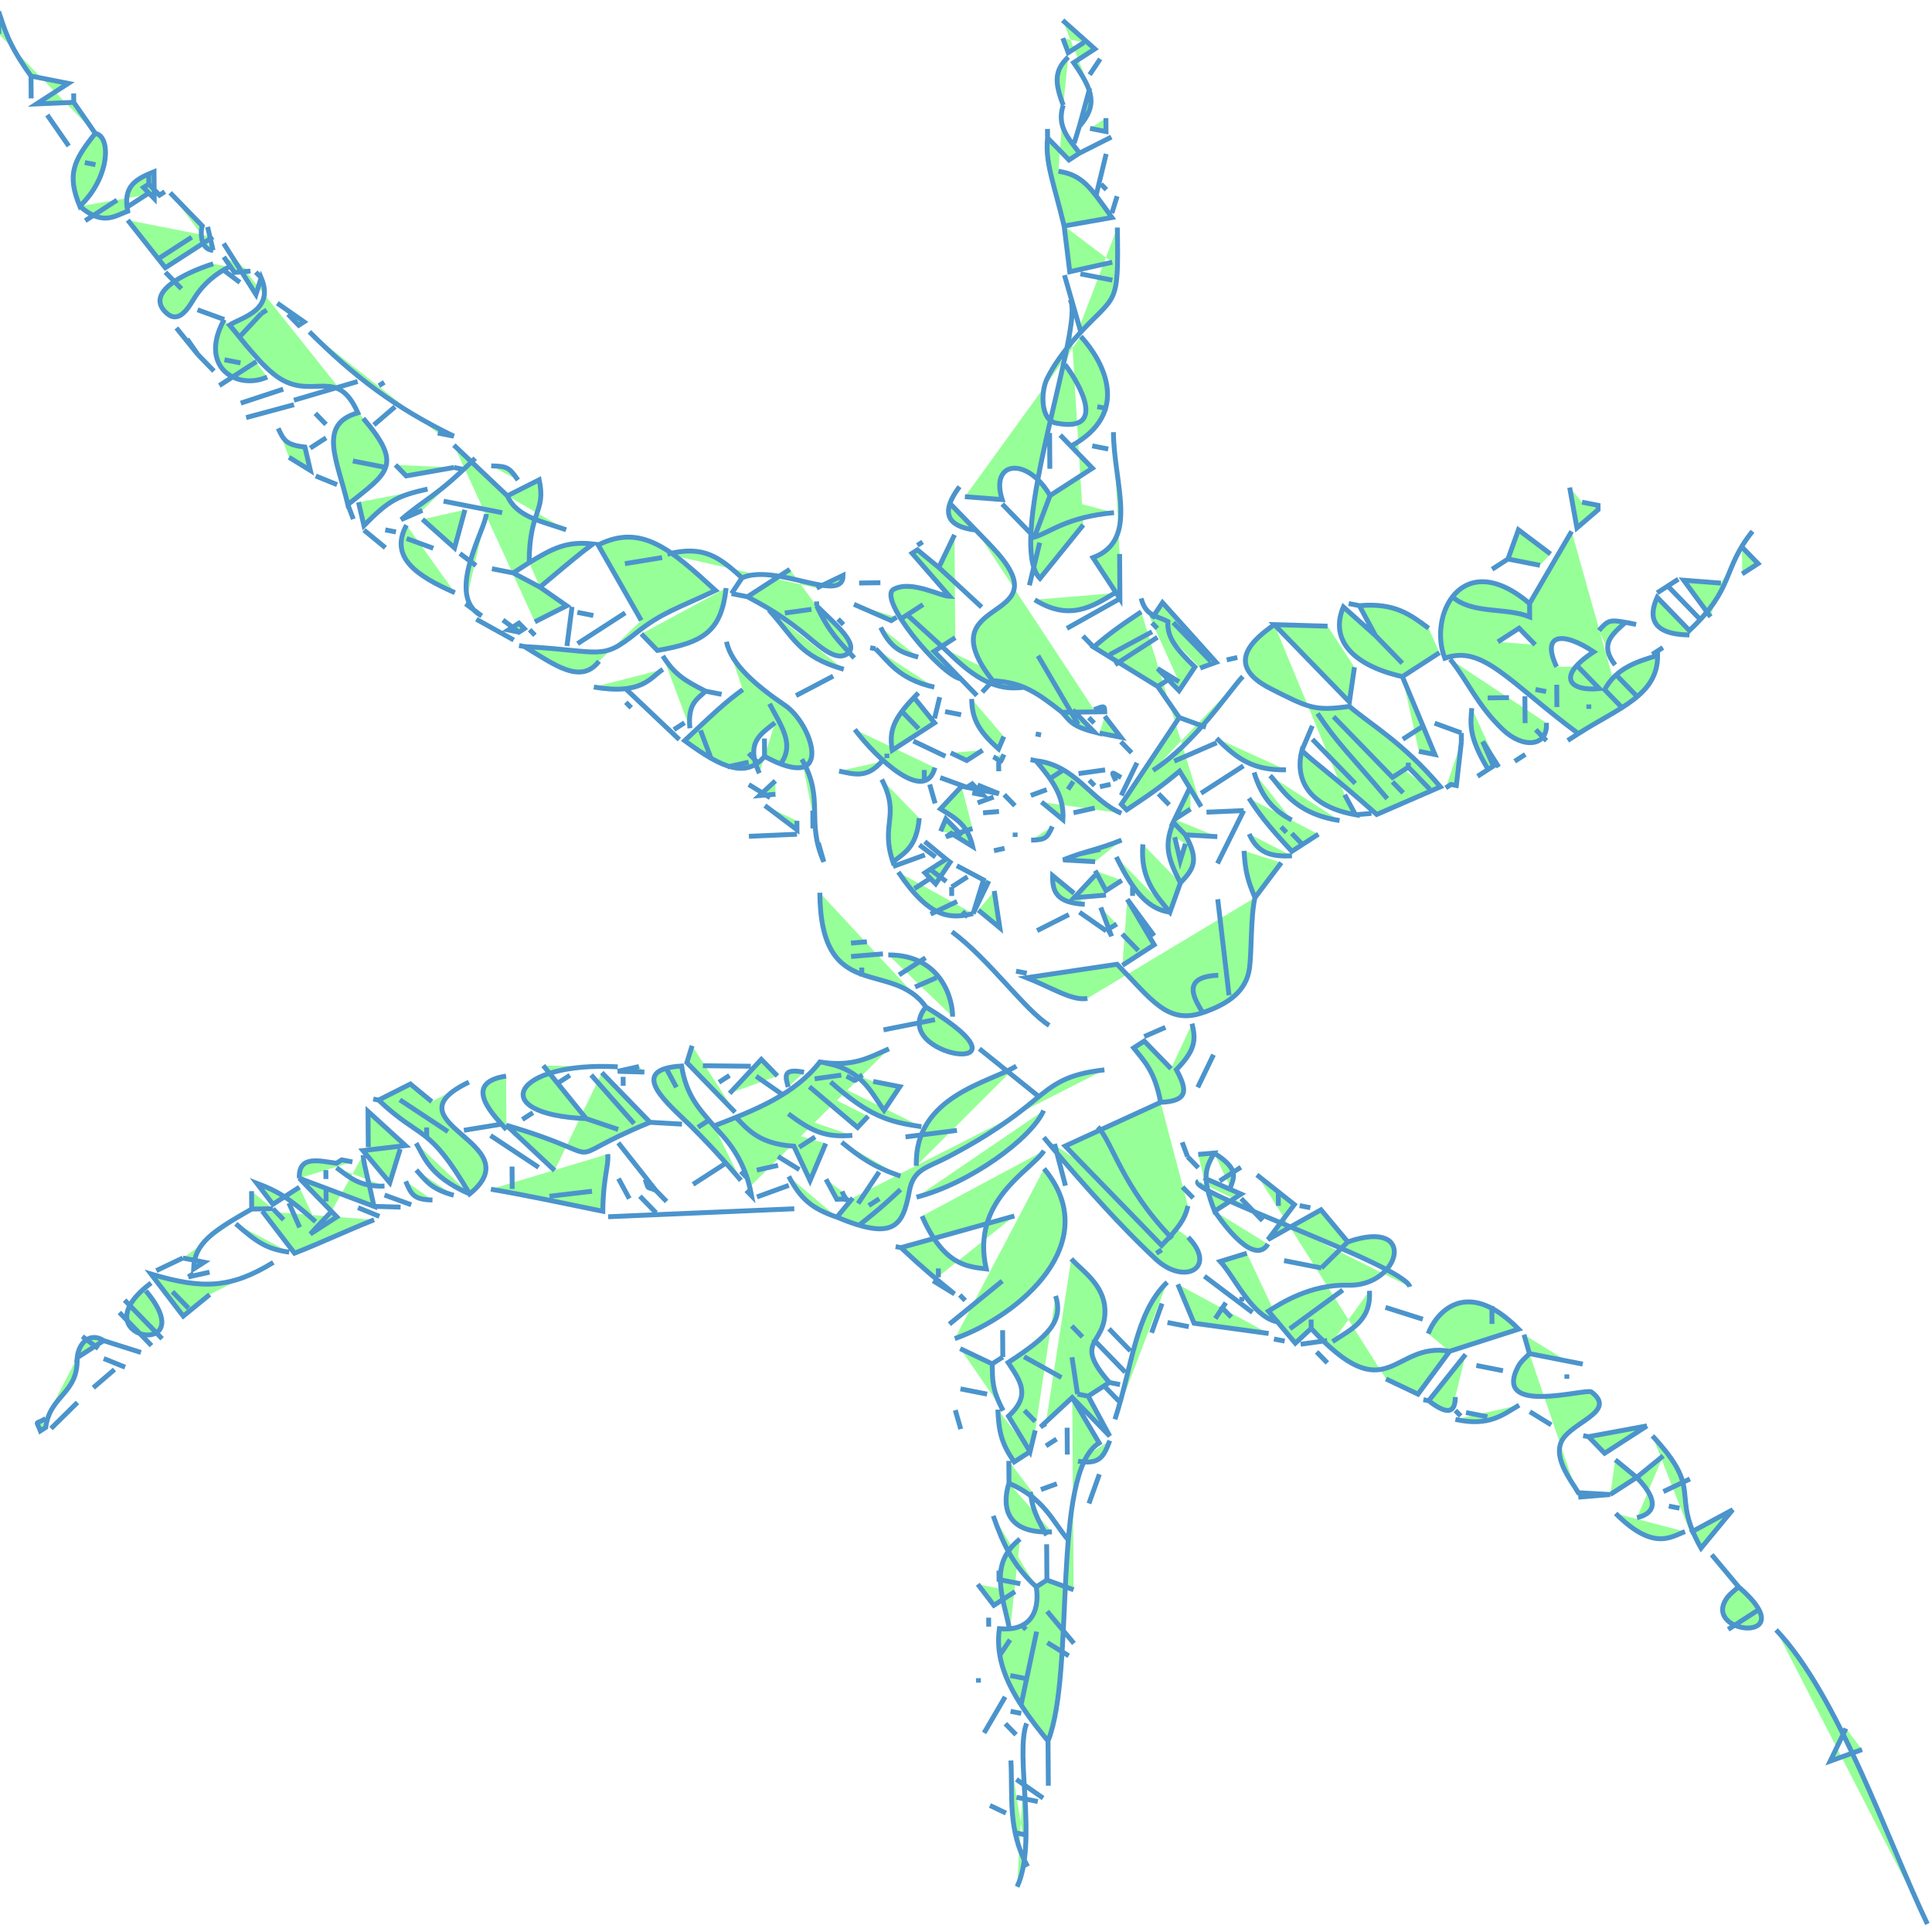 <svg xmlns="http://www.w3.org/2000/svg" xml:space="preserve" viewBox="0 0 1200 1200">
  <defs>
    <filter id="a" width="1.003" height="1.002" x="-.002" y="-.001" color-interpolation-filters="sRGB">
      <feGaussianBlur stdDeviation=".21"/>
    </filter>
  </defs>
  <g fill="#0f0" fill-opacity=".409" filter="url(#a)" style="mix-blend-mode:normal" transform="translate(-5.404 -3.187)">
    <path stroke="#4b94cc" stroke-width="3.023" d="m665.462 15.798 19.949 17.797-13.158 8.502c12.051 17.402 15.126 26.147 3.578 39.533l6.444-23.692m-16.737-31.032 3.367 8.984 9.869-6.376m-9.849 9.154c-8.672 8.193-8.556 15.584-3.097 29.898m22.931-28.764-6.541 9.805m-19.41 59.966c14.936 2.235 19.83 9.898 33.242 28.736l-29.702 5.243c-6.518-27.243-11.843-39.116-10.292-54.723l13.312 13.716 6.579-4.251c-7.133-9.383-14.406-16.961-10.119-29.728m26.49 7.992.058 8.332-9.926-1.955m-6.618-1.304-3.232 10.457m23.104-3.769-19.757 9.975m-19.93-15.02.039 5.555m36.416 9.947-6.425 26.469m3.251-7.68 3.328 3.429m6.637 4.081-3.232 10.457m3.367 8.984c.912 51.097-.763 40.558-24.788 67.227-8.461 9.392-15.131 18.984-18.898 26.778-3.928 8.13-4.06 25.539 5.557 27.434 32.177 6.34 14.754-24.244 5.676-36.308M4.658 24.295l-.096-13.886C8.346 20.913 9.644 29.468 24.665 50.424l23.162 4.563-19.737 12.753 23.123-.992 13.351 19.271c10.217 1.916 8.868 27.855-9.599 45.258-8.076-19.709-4.052-28.14 9.599-45.258M666.348 143.551l3.501 28.424 26.394-5.894m-19.776 7.198 19.853 3.911m-29.76-3.089 10.158 35.282M24.665 50.424l.096 13.886m26.413-3.117.039 5.554m-16.467 7.85 13.351 19.271M676.736 212.161c14.041 15.327 31.584 47.551-6.136 68.128l13.312 13.716-26.317 17.003c-13.929-24.207-37.515-21.894-29.722 2.465l-23.143-1.786M54.964 131.276c14.076 12.205 21.233 6.342 29.76 3.089-3.019-15.726 5.005-19.847 16.352-24.513l.116 16.663-3.328-3.429-3.328-3.429 3.29-2.126 3.328 3.429 3.328 3.429 3.29-2.125m-49.69-18.109 6.618 1.304m33.088 6.518.039 5.554m13.255 5.385 19.969 20.574c-1.406 4.271-1.017 14.878 6.714 15.19m-39.899-35.594-13.158 8.502m-6.637-4.081-19.738 12.752M988.056 315.091l9.926 1.955.019 2.777-13.139 11.279-4.507-25.095M134.357 144.142l3.405 14.538m956.157 174.492c-19.073 23.835-10.876 35.185-39.225 61.609l-19.968-20.574c-3.025 6.792-8.745 23.04 19.988 23.352m-367.762-141.784 6.618 1.304M84.763 139.919l23.335 29.558c8.123-5.248 13.208-8.534 29.606-19.129m-13.216.17-19.737 12.752m39.59-8.842 20.046 31.683 3.232-10.457c8.612 20.426-12.394 24.715-19.622 29.416 7.071 8.186 20.35 26.694 31.725 33.505 21.022 12.587 35.192-7.672 47.956 21.02-25.475 7.184-12.46 29.974-6.213 57.019 24.54-19.73 34.806-24.125 9.541-53.59m856.372 79.952 9.984 10.287-9.869 6.376M144.399 162.761l6.675 9.635 9.907-.822m535.993 100.042c.209 32.125 16.157 67.155-12.677 77.933l16.698 25.477-.193-27.772M137.82 167.012c-19.273 6.232-42.758 18.319-28.859 30.757 7.233 6.473 12.972-2.496 16.518-8.395 6.317-10.51 14.996-16.775 22.267-20.406m16.544 3.259 3.328 3.429m813.954 157.572-26.124 44.776c-42.133-35.617-63.089 7.552-52.633 34.007 23.574-8.535 39.626 14.696 82.933 46.845 25.209-16.062 49.413-23.805 49.228-48.545-12.768 3.759-25.715 7.833-32.896 21.254l3.328 3.429 3.328 3.429 3.328 3.429M144.457 171.093l9.965 7.51m502.904 93.523.154 22.218m6.463-20.914 6.656 6.858m13.216-.17 9.926 1.955m268.15 72.239-19.853-3.911 6.483-18.137 19.93 15.02M108.117 172.255l9.984 10.287m949.751 203.738-16.679-22.7 23.143 1.786M177.641 191.498l16.602 11.591-3.29 2.125-6.656-6.858m863.567 164.573-13.158 8.502M171.062 195.748l-3.29 2.125m873.513 169.305 19.969 20.574M167.773 197.874l-13.12 14.056m787.387 138.472-9.869 6.376M128.105 195.606l16.563 6.036m52.922 7.652c27.975 28.055 53.981 47.537 89.666 64.813l-9.926-1.955m-132.662-70.509c-16.177 29.162 7.415 44.137 26.683 35.764m486.245 73.601-9.734 25.817c10.097-3.114 20.112-12.511 49.459-15.218m209.41 51.592c12.491 11.864 33.518 6.938 48.775 13.136l-.058-8.332M114.966 206.885l13.332 16.494-6.675-9.635m479.762 91.738c-14.884 19.852-2.755 25.417 10.1 26.951l-16.64-17.145m403.678 79.523c5.751-6.713 7.231-6.632 16.486-5.073-8.851 7.935-16.156 13.868-6.425 26.469m6.425-26.469 6.618 1.304M244.069 240.638l-3.29 2.125m387.114 73.487 19.968 20.574M164.676 227.772l-23.027 14.878m85.895-2.493-39.571 11.619m-59.675-28.396 9.984 10.287m6.56-7.028 9.927 1.955m514.981-39.514c11.129 11.467-41.054 150.056-18.406 173.392l26.901-33.279m293.998 88.175c-9.692-20.517 3.499-22.315 23.066-9.323-23.859 15.607-14.793 24.649 3.463 22.87l-13.312-13.716m52.787-11.789-6.579 4.251M250.782 255.828l-13.139 11.279m661.844 141.475-23.027 14.878c-34.111-7.795-44.462-25.042-36.648-43.274l19.949 17.797-10.042-18.619c22.037-1.853 31.4 5.441 43.053 14.028m43.015 8.474 13.158-8.502 9.984 10.287M181.316 244.917l-26.374 8.672m456.542 78.843c4.571 4.773 9.239 9.38 13.587 14.366 38.5 44.154-44.853 26.08-3.025 79.239 18.852.864 27.95 7.827 43.092 19.583l26.432-.34c-.03-4.274-.728-3.447-6.618-1.304m-33.762-103.722-6.425 26.469m198.338 11.337 6.618 1.304m-661.728-124.811-29.683 8.02m439.979 72.807-9.772 20.263-13.293-10.939-3.29 2.125 23.316 26.781c-5.999-.142-23.796-10.253-34.721-4.426-10.541 5.623 28.584 52.875 41.685 55.72l-16.64-17.145 13.158-8.502M201.246 259.937l6.656 6.858m79.393 12.867 33.262 31.513 19.757-9.975c4.231 20.508-6.078 18.318-6.252 51.464 14.431-8.716 22.985-13.463 39.571-11.619-8.903 6.58-15.42 12.195-32.857 26.809l16.602 11.591-19.757 9.975m671 32.34 13.312 13.716M310.515 292.556c10.315.15 11.386 1.316 16.583 8.814M578.492 339.8l-3.29 2.125m-274.633-54.102c-24.926 24.541-29.547 24.048-45.996 38.088l13.178-5.724m578.931 97.406-3.155 21.566c-12.144-12.512-23.253-23.959-46.593-48.007l33.05.964m29.78 5.866 16.64 17.145m-589.011-121.58 6.618 1.304m-115.829-25.591c3.495 7.387 4.797 10.273 16.602 11.591l3.405 14.538-13.274-8.162m23.046-12.101-9.869 6.376m499.576 90.094c-13.742 8.402-28.163 17.551-49.536 4.109m66.081-.85c2.785 11.154 9.759 10.75 16.621 14.368-.688 9.331 4.415 16.417 16.718 28.254l-9.811 14.708-13.312-13.716 13.274 8.162m-16.795-39.363 6.541-9.805 33.3 37.068-9.888 3.599m89.762 78.699 6.695 12.413c-32.069-5.685-37.234-24.676-33.319-39.845 8.097 7.796 20.373 16.347 46.536 39.675l39.533-17.173c-23.539-27.71-42.595-38.078-56.52-49.962-21.356 2.962-24.679 1.268-48.832-10.958-30.363-15.37-9.639-31.474 2.219-39.826m109.192 21.51c10.848 13.246 16.593 28.281 32.666 43.657 12.711 12.161 28.215 10.638 27.086-4.152M287.391 293.548l-29.702 5.243-3.328-3.429-3.328-3.429m449.963 83.094-32.915 18.477m304.239 34.973.096 13.886m-383.902-86.721 26.605 24.655m99.15 2.891c-15.256 10.112-21.873 15.314-29.587 21.906l39.821 24.485 13.351 19.271-35.974 53.929 3.328 3.429c17.861-11.817 23.035-15.88 32.877-24.031l13.37 22.048m207.667-72.802 6.618 1.304M224.581 289.495l19.853 3.911m489.708 96.471 23.297 24.004m234.793 26.839.019 2.777M320.557 311.175c5.794 13.223 21.344 15.759 36.493 21.056m46.651 56.339-26.76-46.873c26.97-13.585 45.196 2.886 72.891 28.226-22.913 10.863-33.57 13.797-49.139 26.281-22.081 17.705-20.686 11.261-69.574 8.576 18.779 11.343 35.058 23.828 46.324 9.126m343.483-23.859 3.328 3.429m228.406 58.862-.116-16.664m-532.607-88.281c23.099-5.949 32.678 2.456 46.362 14.68 21.47-9.216 62.836 16.559 62.772-1.502l-16.467 7.85m363.856 55.038 20.161 48.347-9.926-1.955m42.726-33.185 13.216-.17M228.063 315.142l3.405 14.538c15.698-16.172 21.471-18.609 39.494-22.728m423.666 102.875 26.336-14.226M539.017 365.305l13.216-.17m172.059 33.895-26.317 17.003M201.516 298.819l13.255 5.385m66.157 10.259 36.397 7.17m178.677 35.199-26.317 17.003c8.567 4.75 18.36 9.6 33.212 21.32 9.605 7.58 20.537 19.002 28.185 14.476 9.303-5.504-7.033-18.859-18.402-30.1 7.842 16.699 14.056 22.194 23.354 32.335m231.31 1.192 6.598-1.474m-479.762-91.738-6.444 23.692-19.949-17.797m39.629-3.287c.016 8.61-26.171 50.899-2.866 63.225l-9.965-7.51m624.965 64.873c-.742 9.66-2.333 17.199 10.177 38.06l3.29-2.125-6.714-15.19 10.023 15.842M578.761 378.682l-13.158 8.502m112.423 11.053 6.656 6.858m301.065 53.762-6.579 4.251M393.544 353.288l23.104-3.769m542.649 106.9 6.656 6.858M466.3 362.074l-6.541 9.805m317.571 51.467c-9.069 9.842-29.777 41.5-55.769 58.35M221.465 316.616l3.367 8.984m310.973 52.94 23.2 10.117 3.29-2.125m6.598-1.474 23.277 21.226m-79.508-29.53.019 2.777m383.806 72.835 16.563 6.036M257.901 329.34c-10.795 19.867 5.943 31.412 30.03 41.971m168.5-2.861c-3.058 26.467-13.315 33.759-42.688 38.739l-9.984-10.287m486.129 56.937-13.158 8.502m36.32-3.939.039 5.554m-453.33-92.078 9.926 1.955m23.2 10.117 16.506-2.295m221.692 43.672-6.579 4.251M244.704 332.288l6.618 1.304m274.633 54.102 3.328 3.429m23.143 1.786c7.18 14.864 14.817 15.802 23.258 18.449m248.066 35.001c11.962 18.148 20.146 25.483 43.323 52.91m-33.396-50.954 36.609 37.72 9.869-6.376 13.312 13.716m19.622-29.416-3.116 27.121-3.309-.652-3.29 2.125m49.421-20.772-6.579 4.251M231.488 332.457l13.293 10.939m13.178-5.724 16.563 6.036m59.54 8.956-9.869 6.376 16.583 8.814m142.184 14.142c15.486 16.965 18.446 28.838 46.516 36.898m-238.409-71.927 9.965 7.51m291.139 51.806c15.466 15.053 29.338 26.854 49.729 23.664m178.6 24.09-6.502 15.36M310.958 356.433l13.235 2.607m221.711 46.45 3.309.652m0 0c7.35 7.041 14.212 19.024 36.513 23.834m344.003 51.127-6.579 4.251m-102.593-22.984 26.625 27.433m-225.136-63.765-6.56 7.028m122.369 15.786 16.563 6.036m125.717 21.992.019 2.777m-486.399-95.819-29.606 19.129m238.063 21.936 9.984 10.287m-251.51-55.093-3.136 24.343m6.464-20.914 9.927 1.956m82.721 16.296c2.794 14.203 18.877 27.64 36.466 39.613 16.838 11.463 31.549 55.738-12.842 31.604-11.198 13.238-25.574 8.05-49.633-9.777 17.832-16.757 25.305-23.921 36.128-31.711m204.955 12.641 13.312 13.716c-14.052-3.661-15.146-6.947-19.911-12.243m26.451 2.437 10.004 13.064-13.235-2.607m72.717 3.231c13.221 13.485 23.411 19.962 43.092 19.583M681.682 448.879l3.328 3.429m76.084 12.215-26.355 11.449m-125.832-38.656c.32 10.273 2.365 18.411 16.737 31.032l3.251-7.68m241.41 28.143 6.656 6.858M522.896 423.145l-23.046 12.101m75.988-1.672c-13.768 14.027-18.74 21.725-16.275 35.622l26.317-17.003-13.332-16.494m16.525.482-3.212 13.234m89.242 3.713-24.969-42.618m-332.347-22.225 9.965 7.51 3.29-2.125-3.328-3.429-6.579 4.251 6.618 1.304m373.86 68.102 6.656 6.858m69.447 8.134-26.317 17.003m-450.136-108.089 23.22 12.895m9.869-6.376 3.328 3.429m79.393 12.867c7.303 11.416 13.287 15.12 26.586 21.878-5.144 5.011-11.245 7.449-9.753 23.04m158.535-10.371 9.926 1.955m181.986 35.851c5.118 17.065 13.499 24.273 23.335 29.558m-13.409-27.603c6.883 6.878 13.985 23.418 43.15 27.915m-188.719-53.818 3.309.652m-86.01-14.17 9.984 10.287m-158.863-36.842c-7.86 5.085-12.771 16.096-42.88 10.967m337.366 47.046-9.772 20.262m-374.033-93.097 3.309.652m321.188 96.554 13.293 10.939c.87-14.201-5.976-23.778-16.775-36.586 24.667 2.684 34.117 24.706 53.095 32.647m-3.444-20.093c-3.167-6.709-2.743-5.484 3.29-2.125m145.55 23.126 9.907-.822m-413.566-75.924 9.927 1.955m29.779 5.866c7.328 13.986 15.797 25.054 6.868 37.408m185.083 5.953 16.506-2.295m52.941 10.429-9.772 20.263 9.869-6.376m36.301-6.716c6.213 9.479 10.928 16.109 26.663 32.987l16.448-10.627m-228.348-50.531 9.946 4.733 9.869-6.376m13.235 2.607c-3.159 7.461-1.403 3.946-6.598 1.474m23.143 1.786 3.309.652m-112.481-19.385c13.927 18.506 43.954 46.394 49.729 23.664m-13.332-16.494 19.892 9.466m72.756 8.786-6.579 4.251m95.975 21.68 23.123-.992m-383.825-75.612 33.262 31.513m198.357 14.114.039 5.554m56.212 5.527 3.328 3.429m3.309.652 6.598-1.474m29.779 5.866 6.656 6.858m46.285 3.571-16.294 32.845m-274.865-87.429c-8.809 7.121-18.546 12.136-9.695 31.371m194.99 5.131-3.27 4.903m132.334 23.296 3.328 3.429m-410.296-80.827 3.328 3.429m158.805 28.51.019 2.777m251.452 46.762 6.656 6.858m-158.843-34.065-9.888 3.599m115.829 25.591-19.834-1.134c8.789 16.181 5.097 21.132-3.097 29.898-8.531-16.83-10.226-24.092-3.578-39.533m-304.413-59.968-6.579 4.251m56.212 5.527.077 11.109m72.717 3.231c-9.382 10.753-17.298 7.747-26.394 5.894m52.864-.68.038 5.554m33.069 3.741 13.255 5.385-19.853-3.911 3.29-2.125 6.656 6.858-6.618-1.304m172.002 25.563c5.289 12.117 14.006 14.198 26.528 13.546m-367.319-77.907 6.733 17.967m142.164 11.365 16.563 6.036m79.393 12.867-13.197 2.947m62.829 6.83 6.656 6.858m-138.99-30.154-13.12 14.056c10.605 6.408 17.014 10.497 19.988 23.352l-13.274-8.162-3.29 2.125 16.486-5.073m19.68-21.084 6.656 6.858m-132.373-28.85c14.373 24.95 2.301 38.183 13.659 63.707l-3.386-11.761m69.139-36.302 3.386 11.761m36.32-3.939-9.888 3.599m-142.299-30.806 6.656 6.858m76.065 9.438c11.819 22.96-1.086 27.138 6.964 51.294 6.699-5.599 14.676-8.731 16.332-27.291m158.689 11.847 3.405 14.538 3.232-10.457m36.378 4.393c.828 12.92 2.276 18.203 6.81 29.076l16.371-21.736m-344.061-59.458 13.197-2.947m155.515 30.636-9.907.822m43.015 8.474c-3.182 7.154-4.102 8.296-13.158 8.502m56.173-.028c-14.067 5.743-22.37 6.744-36.262 12.271l19.834 1.134m29.664-10.797c-1.697 20.741 7.128 30.561 16.814 42.141l6.483-18.137m-62.906-17.939 13.197-2.947m-201.858-42.539-9.849 9.154 9.907-.822m102.593 22.984 3.251-7.68 9.984 10.287m33.031-1.813.019 2.777m-165.442-32.591 13.274 8.162m215.036 36.814c10.681 22.023 20.212 32.584 33.281 34.291m-221.75-52.004-.077-11.109m112.52 24.939 6.598-1.474m155.515 30.636c-2.7 11.414-1.981 32.799-3.362 43.534-1.813 14.092-12.437 22.399-29.691 28.112-21.539 7.132-31.566-8.864-52.573-30.272l-56.115 8.36c16.151 6.421 28.419 14.588 37.648 12.839m-200.301-119.764 19.93 15.02-.038-5.555m185.256 30.948 6.695 12.413 9.869-6.376m-122.427-24.118 13.293 10.939-13.158 8.502 6.656 6.858 9.811-14.708m89.281 9.268-13.12 14.056 19.814-1.644m69.409 2.579 7.022 59.626m-192.298-93.351 9.965 7.51m122.388 18.563.039 5.555m-29.703 5.242c-16.973-.909-20.268-7.313-19.949-17.797l13.293 10.939m-92.686-23.806-19.776 7.198m-59.617-20.065-29.878 1.3m129.143 18.255 16.583 8.814-6.464 20.914 9.773-20.262m82.971 52.4 19.737-12.752-16.717-28.254m0 0 16.679 22.7m-139.067-41.263 9.965 7.51m13.197-2.947-9.869 6.376m92.609 12.697 6.733 17.967c-2.376-6.341-4.5-2.672 3.251-7.68m-135.701-32.279c19.66 29.346 32.662 29.108 46.439 25.789m-26.586-21.878-9.869 6.376m49.575 1.446 3.463 22.87-13.293-10.939m-98.507-10.83c.554 69.707 44.728 40.949 65.881 70.966-25.225 31.133 75.831 46.062 0 0m16.005-74.504.039 5.554m79.373 10.089 16.602 11.591m-23.2-10.117-19.757 9.975m52.884 2.098 9.984 10.287m-112.558-30.494-16.467 7.85m19.814-1.644 3.328 3.429m145.801 59.23c-4.566-7.74-14.301-22.108 9.753-23.04m-165.403-27.037c23.241 17.287 45.467 48.813 60.395 58.167m-99.947-43.771c33.764-.068 40.216 28.84 39.918 38.372m-53.192-46.533-9.907.822m102.555 17.429 6.618 1.304m-62.849-9.607-16.448 10.627m-10.004-13.064-19.815 1.644m211.766 41.717c2.515 10.031 2.115 16.447-9.715 28.594 6.803 12.512 7.683 19.53-9.772 20.263-3.698-19.953-10.706-26.033-16.756-33.809l6.579-4.251 16.64 17.145m-145.781-56.453-13.178 5.724m-33.127-12.073.039 5.555m175.388 37.324 13.178-5.724m29.857 16.975-9.772 20.263m-163.247-42.006-31.955 6.325M535.057 747.262l-9.83 11.931c35.741 14.941 40.96 5.384 44.983-16.161 2.606-13.958 11.017-14.392 24.244-21.389 14.293-7.562 32.079-17.479 52.208-34.084 13.722-11.32 21.081-17.141 44.713-19.86m-77.657-13.105 36.551 29.388m-92.724-29.36c-13.592 6.046-22.669 11.267-42.899 8.19-15.643 20.129-39.783 29.77-65.811 39.731 6.257 7.055 18.954 18.728 23.431 43.444l-3.328-3.429m257.357-54.693-59.289 27.149c14.936 15.389 27.304 28.133 59.906 61.723 10.755-11.127 14.369-16.111 16.352-24.513m-106.602-86.897c-15.512 10.022-63.603 18.343-62.091 61.985m-56.616-63.849c23.266 4.075 28.783 18.995 36.551 29.388l9.811-14.708-16.544-3.259m-52.845 3.457c-1.469-6.141-4.065-11.949 9.85-9.153m36.359 1.616c-7.017 4.533-2.399 4.395-9.907.822m122.408 21.34c-7.656 17.357-45.643 45.227-78.931 53.787M435.272 652.721l-3.232 10.457 29.953 30.862m-3.386-11.761 19.68-21.084 9.984 10.287m23.143 1.786 16.506-2.295m211.765 41.717 3.367 8.984-3.367-8.984m9.965 7.51 9.907-.822c-5.625 9.905-7.79 15.145.25 36.104l16.448-10.627-23.2-10.117m6.502-15.36c15.218 9.723 12.586 14.506 10.061 21.396m-327.652-75.64 29.741.312m49.633 9.777c23.698 21.16 36.151 24.913 56.366 27.745m165.346 18.705 6.656 6.858m26.432-.34-13.158 8.502m-287.926-65.041 16.602 11.591m16.486-5.073 29.914 25.307 6.56-7.028m241.468 36.474 23.258 18.449-16.371 21.736 32.915-18.477 16.66 19.923c44.107-15.249 32.435 27.902.15 26.911-23.429-.719-42.231 11.535-49.416 16.08l16.66 19.923 9.849-9.154c48.126 52.231 50.449 7.827 86.01 14.17l-19.641 26.639-19.892-9.465M465.59 736.351c-4.509-5.218-14.941-17.798-31.235-33.899-13.624-13.463-40.587-35.063-5.605-37.148 3.029 18.744 11.099 26.761 20.084 37.238m9.695-31.372-6.579 4.251m201.8 34.207c9.976 12.267 42.997 51.169 69.892 75.933 17.532 16.143 38.112 5.11 19.755-13.897m-56.134-68.546c9.133 9.41 15.049 37.245 46.227 69.368M402.318 665.644l-13.197 2.947 16.525.482m13.197-2.947 6.695 12.413m234.85 35.171 6.788 25.924m132.202 4.23.058 8.332m-456.6-87.175 26.663 32.987c-63.029-2.725-45.29-35.826 19.603-32.193m264.707 52.146c-7.816 12.421-45.581 30.388-35.839 73.37-11.825-1.421-26.424-2.188-39.879-32.817m302.985 43.931c-3.521-13.565-141.655-60.183-131.311-65.581m62.887 15.162 6.618 1.304m-440.056-83.916 29.953 30.862c-62.723 25.839-17.443 22.934-89.204 1.841l29.934 28.084m42.553-58.18.038 5.554m347.389 62.888 6.656 6.858m29.741.312 13.312 13.716m-416.971-90.462 26.644 30.21m95.783-6.092c14.73 10.998 22.999 14.798 39.744 13.376m33.05.964 31.952-4.045m-240.389-34.243-6.579 4.251m301.065 53.762c38.187 45.922-15.662 91.557-55.441 105.563m-136.433-137.815c6.586 5.853 12.926 16.849 36.474 18.279l10.061 21.396 9.753-23.04m241.506 42.029c5.998 8.77 24.654 34.026 33.185 20.405m-473.009-70.993c-5.976-7.16-29.516-28.901-.231-33.327m191.912 37.806-9.869 6.376m26.413-3.117c11.539 9.397 19.518 15.195 36.493 21.056m277.846 40.867-16.409 16.182m-380.632-91.624-6.579 4.251M273.601 687.436l-13.293-10.939-19.757 9.975c27.185 25.602 30.592 14.199 56.578 58.294 39.555-32-53.455-44.001-.481-69.431m112.52 24.939 19.834 1.134m122.465 29.672-13.081 19.611m-168.885-52.684 19.872 6.688m99.246 16.778 13.274 8.162m-165.461-35.369-6.579 4.251m449.963 83.094-16.486 5.073c8.793 9.397 20.322 35.68 36.609 37.72m3.039-38.23 23.162 4.563m66.369 40.809c4.063-11.289 22.749-36.587 56.154-2.805l-42.861 13.744M488.656 727.027l-13.197 2.947m89.3 12.045c-6.694 6.094-10.586 10.248-26.278 22.558m393.559 49.795.077 11.109M518.455 735.671l6.695 12.413c11.046-.916 6.716 4.293 3.27-4.903M253.767 686.302l29.876 19.753m105.786 6.972 23.335 29.558c-6.374-3.033-3.883.543-6.656-6.858m49.498-9.663-19.738 12.753m59.443-4.931c7.368 13.74 13.944 19.837 29.914 25.307m201.704 20.321-3.29 2.125m132.334 23.296c1.272 18.989-12.125 24.216-22.912 31.541M237.242 685.82l3.309.652m76.103 14.992-23.104 3.769m172.002 25.563 3.328 3.429m82.702 13.518-6.579 4.251m294.448 52.458-32.876 24.031m-311.223-89.044-19.776 7.198m-92.705-26.583c.79 7.236-2.822 13.927-3.059 35.452-27.184-5.511-45.565-9.576-69.486-13.688m555.634 73.403 23.181 7.34m62.849 9.608 3.386 11.761 33.088 6.518-9.926-1.955M234.145 715.718l-.154-22.218 23.277 21.226-26.413 3.117 16.66 19.923 6.464-20.914m56.115-8.36 29.876 19.753m413.508 67.592 29.895 22.53M270.408 703.447l.038 5.555m364.995 49.46-70.431 19.662c14.665 13.667 20.853 18.677 33.242 28.736l-13.274-8.162m85.818-13.602c6.842 7.473 20.473 16.119 20.901 31.765.607 22.2-20.389 18.511 2.762 45.007l-13.158 8.502 13.389 24.825-23.297-24.004-19.699 18.307 3.29-2.125M498.756 753.978l-115.617 4.959m347.235 40.669c-19.838 19.058-21.516 51.634-32.453 85.131m39.071-83.827 10.081 24.173 46.304 6.348m-16.679-22.7.019 2.777m178.658 32.422c-2.226 2.413-5.28 4.72-6.975 7.928-16.464 31.137 42.193 13.426 45.457 15.897 15 11.359-8.061 17.458-16.74 27.88-9.228 11.079 4.392 27.342 8.596 34.702l19.834 1.134-19.814 1.644M389.583 735.245l6.695 12.413m-132.411-34.405c4.761 7.741 7.806 20.448 33.262 31.514m49.575 1.446 26.413-3.117m39.648-.51 6.656 6.858m347.389 62.887-6.541 9.805m59.482.624.039 5.554m-496.344-100.551.096 13.886m439.979 72.807 6.656 6.858m145.55 23.126-22.931 28.764c11.933 9.328 16.568 7.267 16.506-2.295m69.293-14.084.019 2.777m-575.737-113.418 9.984 10.287m148.84 21 3.309.652m162.152 34.717-6.483 18.137m201.704 20.321 16.544 3.259m-109.172-18.733-16.506 2.295m-582.374-117.499c1.042 8.479 3.315 15.108 6.829 31.853l-46.381-17.457 23.297 24.004-16.448 10.627 13.12-14.056m376.938 35.427.038 5.555m6.81 29.076 32.857-26.809m-363.953-68.924c6.44 7.199 9.37 11.812 23.239 15.672m373.821 62.548c5.07 15.733-4.526 25.104-29.452 41.347 7.513 11.486 14.448 20.157.231 33.327l13.37 22.048 3.213-13.234m148.301-56.762 6.618 1.304m-612-101.147c-.663-14.756 12.78-10.6 23.066-9.323l3.29-2.125 3.309.652 3.309.652m506.252 99.73 13.235 2.607m79.412 15.644 6.656 6.858m198.53 39.11-26.317 17.003-9.984-10.287 36.301-6.716M214.408 728.47c7.902 5.746 14.119 12.014 29.818 11.421m13.197-2.947c3.537 8.692 5.447 11.33 16.602 11.591m-66.215-18.591.039 5.555m393.713 72.013 3.328 3.429M948.988 875.953c-10.092 5.867-18.496 13.489-39.591 8.842m-215.171-56.255 13.312 13.716m248.086 37.778 13.274 8.162m62.829 6.83c32.691 35.157 10.561 34.646 30.223 69.743l19.66-23.862-26.336 14.226M671.085 826.754l6.656 6.858m-433.477-88.167 16.563 6.036m628.659 121.07 3.309.652M207.886 741.053l.058 8.332m476.414 85.532 19.969 20.575m205.032 23.75 3.328 3.429m3.29-2.125 13.235 2.607m59.559 11.733 3.309.652M191.361 740.571l-16.448 10.627-10.004-13.065c13.173 4.987 19.715 8.923 36.513 23.834m52.807-9.012-16.525-.482m800.719 154.965-16.429 13.404c16.22 16.659 8.976 22.998.173 24.995M628.147 829.39l.116 16.663M227.797 753.296l13.255 5.385m-79.412-15.644.077 11.109 13.216-.17m833.769 155.929 13.293 10.939-16.448 10.627M184.821 750.376l6.714 15.19m46.227-4.761c-20.038 8.066-33.285 14.484-49.421 20.772l-20.007-26.129m502.885 90.746 3.463 22.87m380.362 52.742-16.467 7.85M174.933 753.975l6.656 6.858m459.89 85.05 23.22 12.895M161.717 754.145c-24.334 13.921-35.574 21.153-36.089 37.266l3.29-2.125 3.29-2.125-13.235-2.607m482.82 56.285 19.892 9.465c.205 10.032-.269 15.835 6.81 29.076m-.231-33.327-6.579 4.251m72.775 11.563 6.618 1.304m-9.907.822 9.984 10.287M151.867 763.299c13.411 11.812 19.444 15.669 33.165 17.627m856.911 157.714 6.618 1.304m-373.879-70.879 6.618 1.304m-9.907.822 16.718 28.254c-30.008 17.963-14.588 141.938-31.76 185.112-20.929-25.397-33.451-46.367-30.222-69.743 17.827 1.673 25.442-8.955 22.95-25.987l6.579-4.251 16.563 6.036m336.712-47.381c23.468 23.569 34.459 14.49 43.034 11.251M601.965 865.834l16.544 3.259m-443.345-81.791c-26.251 16.157-43.772 16.792-75.949 7.226l20.007 26.129 16.429-13.404m506.059 71.957 6.656 6.858m-23.181-7.34c.638 13.756 2.106 20.723 10.138 32.505l9.869-6.376m23.027-14.878.116 16.663m400.253 62.208 16.66 19.923c-2.563 2.455-5.763 4.658-7.717 7.702-14.425 22.472 49.11 27.848 7.717-7.702M102.504 792.403l16.467-7.85m479.781 94.515 3.386 11.761m92.57 7.142c-3.644 9.549-5.935 15.203-19.737 12.753M135.554 793.367l-13.197 2.947m539.302 100.694-6.579 4.251M125.647 794.188l-3.29 2.125m-23.104 3.769c-46.78 34.948 33.442 48.477-3.27 4.903m16.525.482 9.984 10.287m565.753 103.131-6.483 18.137m-49.748-26.441.096 13.886c22.045 9.588 26.725 23.312 36.59 34.943m429.86 43.079-19.738 12.752M82.805 810.71l23.297 24.004m545.861 93.665 9.888-3.599m446.712 90.774c39.005 40.981 69.828 132.319 93.97 182.65M632.11 924.468c-3.255 9.812-5.693 31.679 26.644 30.21M79.554 818.39l19.969 20.574m545.842 90.888c1.238 7.397.963 11.067 10.1 26.951M69.763 835.875c-7.714-5.144-15.269.277-16.448 10.627l16.448-10.627 23.181 7.34m-36.416-9.947 9.965 7.51M622.338 944.73c6.132 17.706 12.625 31.261 26.74 44.096M69.84 846.984l13.255 5.385M638.959 959.098c-19.316 15.338-11.194 34.153-6.213 57.019m22.757-53.76.154 22.218M53.315 846.502c.748 22.627-16.789 22.913-19.526 43.302l-3.29 2.125c-2.735-7.298-3.429-3.364 3.251-7.68m42.745-30.408-13.139 11.279M1151.944 1076.795l-9.773 20.262 19.776-7.198M625.878 978.709l.038 5.554 13.235 2.607M53.507 874.275l-16.409 16.182m575.622 96.755 10.004 13.064 13.158-8.502m19.911 12.243 16.66 19.923m-52.98-15.984.038 5.555m19.814-1.644 3.328 3.429m6.618 1.304-9.599 45.258m16.255-38.4 13.274 8.162m-36.416-9.947-6.541 9.805m6.695 12.413 9.926 1.956m-29.741-.312.019 2.777m16.583 8.814-13.062 22.388m16.429-13.404 6.618 1.304m3.347 6.207c-7.416 19.166 6.862 73.897-5.905 101.454m-7.311-101.285 6.656 6.858m19.853 3.911.193 27.773m-23.239-15.672c1.104 21.935-2.146 43.053 10.369 65.832m-6.984-54.071 16.602 11.591m-16.525-.482 13.235 2.607m-29.722 2.465 9.946 4.732m6.695 12.413 6.618 1.304"/>
  </g>
</svg>
